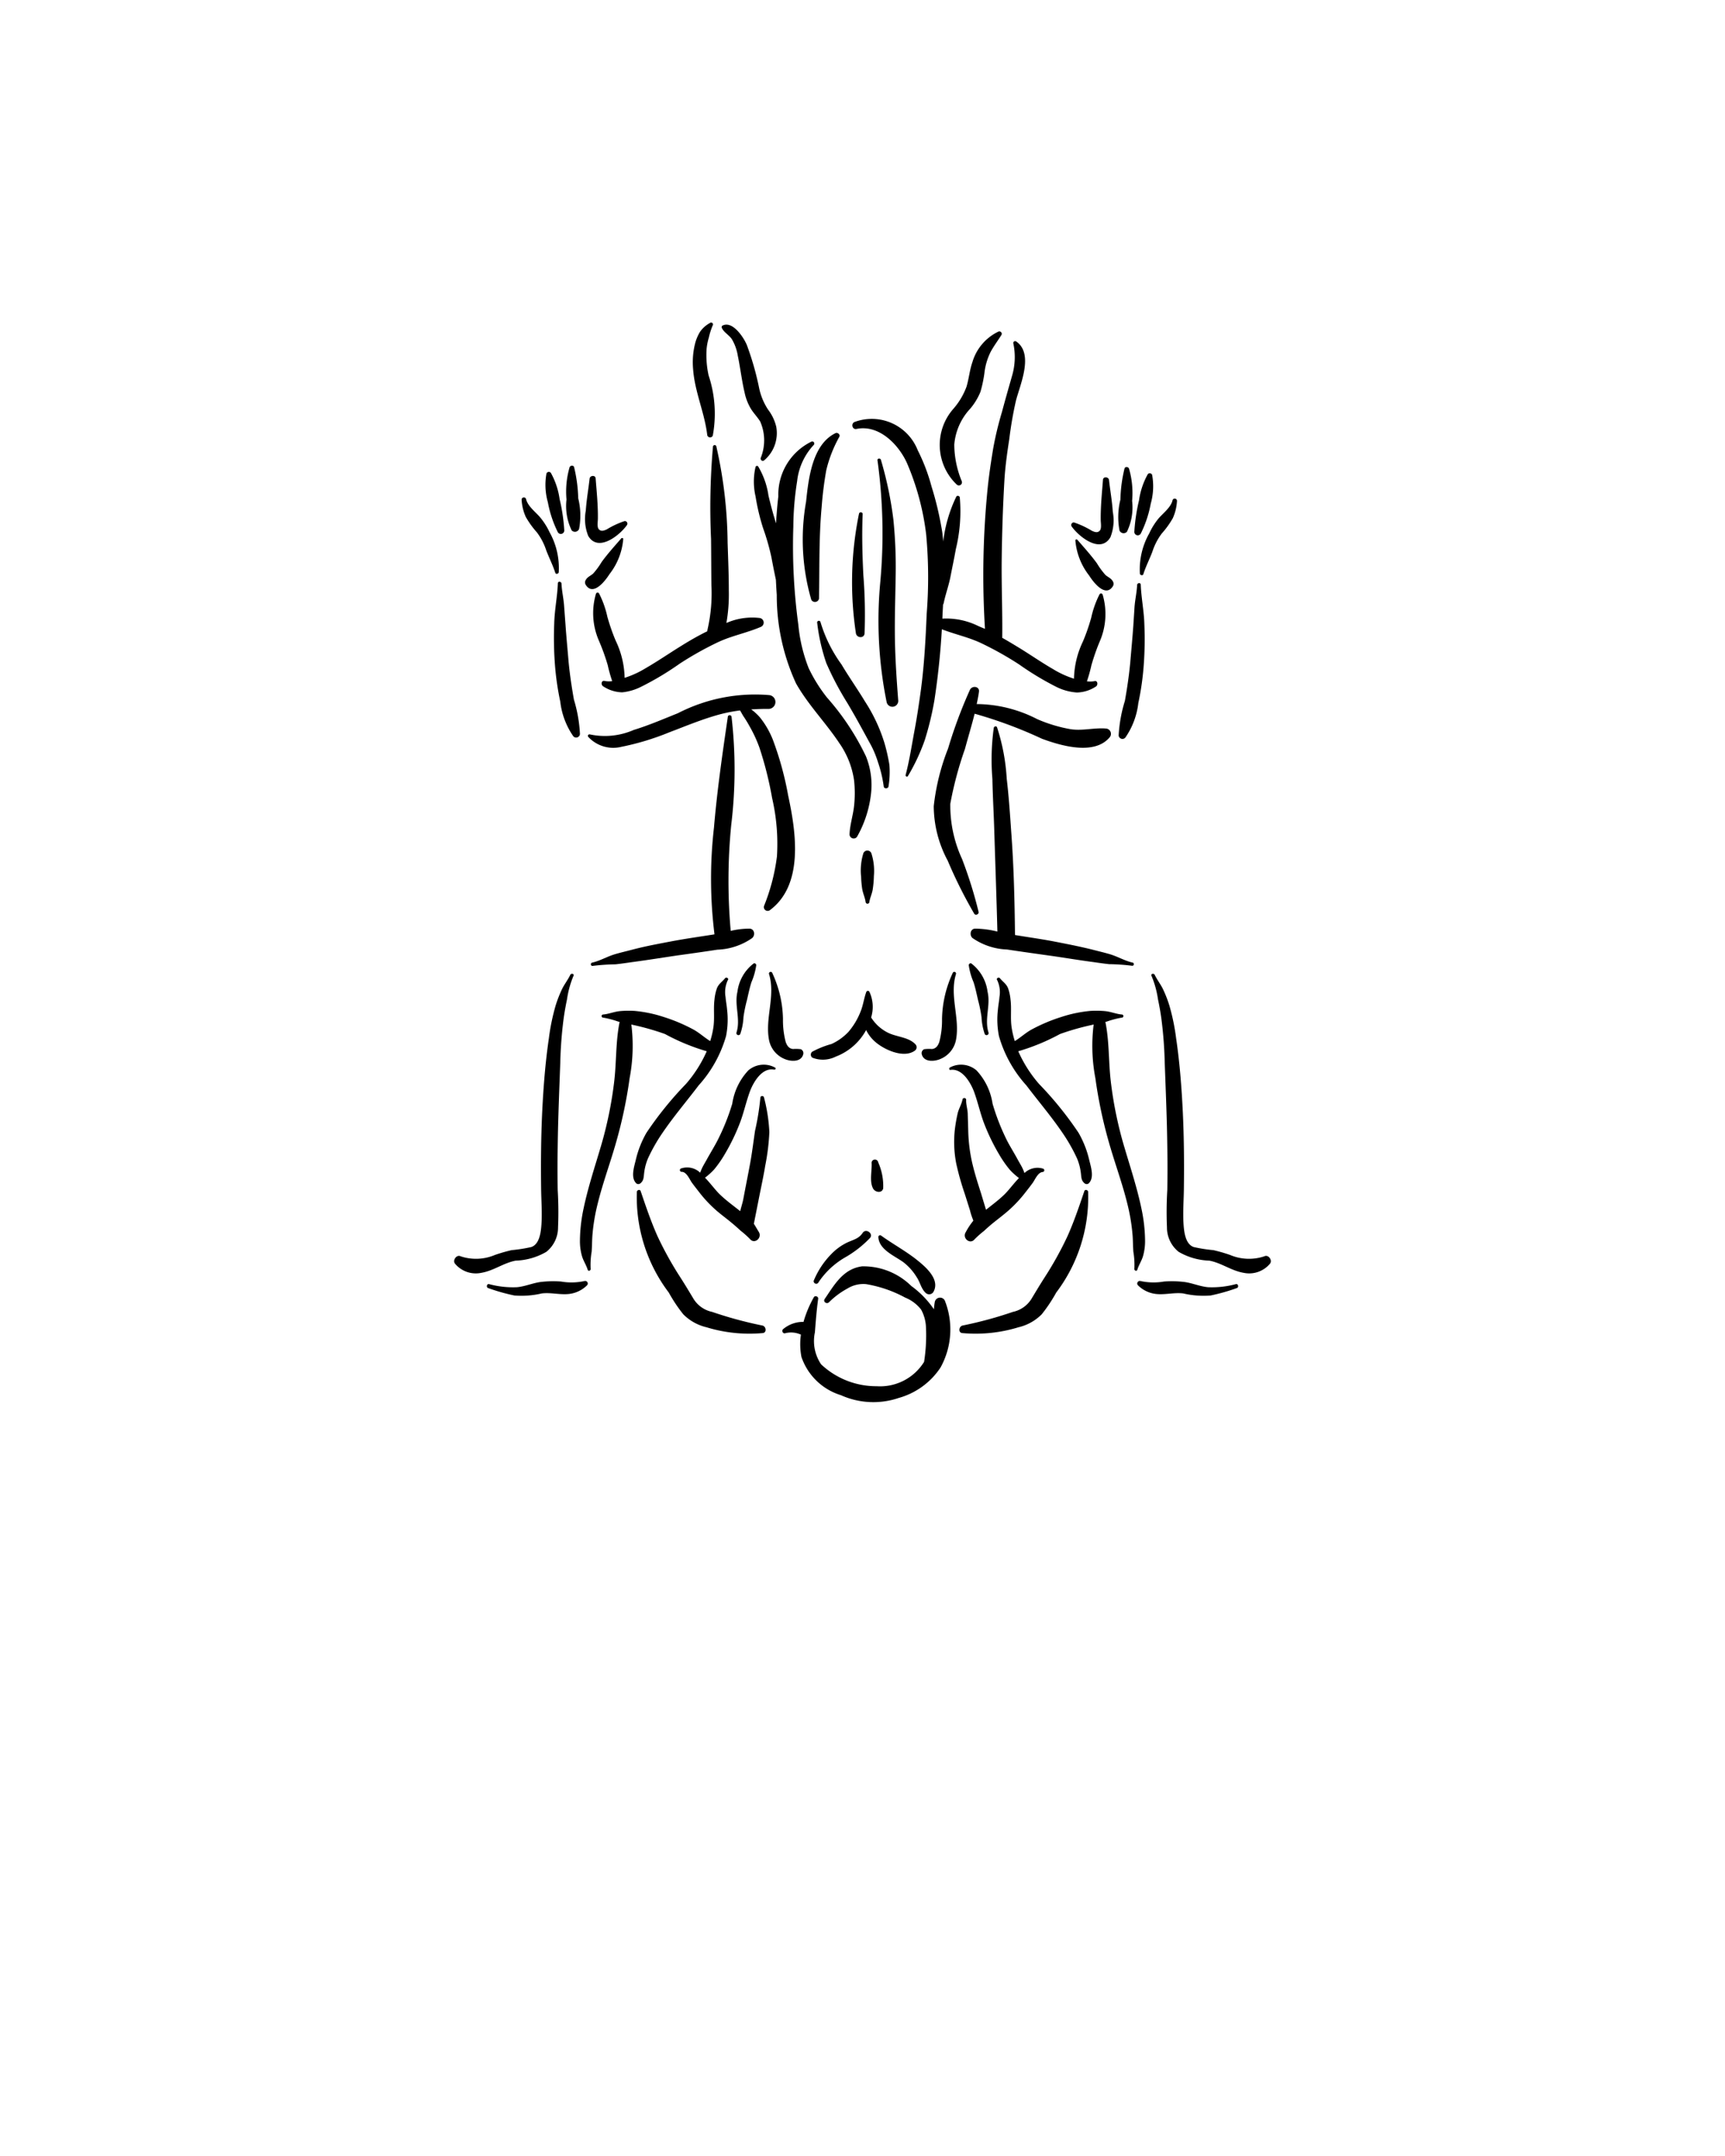 <svg xmlns="http://www.w3.org/2000/svg" data-name="Layer 1" viewBox="0 0 10 12.5" x="0px" y="0px"><title>KAMASUTRA</title><path d="M3.306,5.652c-.014.029-.034.054-.048.083a.699.699,0,0,0-.037.095,1.235,1.235,0,0,0-.039.189c-.021.143-.032.287-.039.431-.007.149-.008.299-.006.448.001.065.006.131.002.197-.003.046-.01.118-.059.135a.851.851,0,0,1-.114.018.925.925,0,0,0-.097.028.281.281,0,0,1-.198.008c-.025-.013-.05.025-.032.044a.157.157,0,0,0,.154.051c.069-.012.127-.057.196-.07a.379.379,0,0,0,.178-.051.18.18,0,0,0,.068-.142,2.095,2.095,0,0,0-.002-.217q-.002-.124 0-.249c.002-.163.009-.326.015-.489a2.384,2.384,0,0,1,.019-.252c.005-.038.012-.077.02-.115a.563.563,0,0,1,.037-.135C3.332,5.647,3.312,5.64,3.306,5.652Z"/><path d="M3.389,7.427a.355.355,0,0,1-.137.003.613.613,0,0,0-.121.003c-.046.007-.089.026-.135.03A.534.534,0,0,1,2.835,7.445c-.013-.003-.018.019-.005.023a1.117,1.117,0,0,0,.152.043.518.518,0,0,0,.159-.012c.049-.006.098.007.147.004a.176.176,0,0,0,.116-.052A.015.015,0,0,0,3.389,7.427Z"/><path d="M4.203,5.672c-.017.021-.037.032-.047.058a.272.272,0,0,0-.014.065c-.007.055.002.11-.007.165a.497.497,0,0,1-.018.076c-.034-.021-.065-.05-.099-.068a.979.979,0,0,0-.168-.071.769.769,0,0,0-.171-.036.556.556,0,0,0-.083.001c-.035.003-.066.017-.1.02a.009.009,0,0,0,.001.018.531.531,0,0,1,.087.023l.008.002c-.023.112-.018.229-.031.342a2.276,2.276,0,0,1-.079.384c-.035.118-.074.236-.099.356a.928.928,0,0,0-.021.182.32.32,0,0,0,.011.091c.008.029.025.053.034.082.003.01.018.005.017-.005a.458.458,0,0,1,.006-.101c.002-.03.002-.06.004-.09a1.108,1.108,0,0,1,.031-.188c.03-.122.074-.239.108-.36a2.681,2.681,0,0,0,.077-.367 1.0 1,0,0,0,.01-.311l.013.003a1.469,1.469,0,0,1,.182.052,1.224,1.224,0,0,0,.242.1.749.749,0,0,1-.12.189,2.032,2.032,0,0,0-.229.283.577.577,0,0,0-.063.161c-.01.04-.03.103.005.134a.019.019,0,0,0,.022-.001c.02-.016.019-.034.022-.059a.317.317,0,0,1,.022-.085.998.998,0,0,1,.086-.151c.064-.094.139-.182.208-.273a.723.723,0,0,0,.159-.286.494.494,0,0,0,.006-.153c-.002-.025-.007-.049-.009-.074a.163.163,0,0,1,.013-.097C4.228,5.674,4.211,5.662,4.203,5.672Z"/><path d="M4.345,5.384a.485.485,0,0,0-.109.013,3.285,3.285,0,0,1,.003-.614,2.675,2.675,0,0,0,.002-.626.011.011,0,0,0-.022.001c-.031.212-.062.426-.08.64a2.596,2.596,0,0,0,.003.619l-.012.002c-.076.012-.153.023-.229.037-.078.015-.156.029-.232.049-.034.009-.069.017-.103.027-.045.013-.088.039-.133.049-.012.003-.009.021.003.019a1.205,1.205,0,0,1,.131-.009c.038-.004.076-.01.113-.015.081-.011.162-.024.243-.036.079-.011.158-.022.236-.034a.375.375,0,0,0,.201-.067C4.38,5.422,4.374,5.385,4.345,5.384Z"/><path d="M4.419,7.685a2.301,2.301,0,0,1-.291-.079.167.167,0,0,1-.109-.078c-.024-.04-.048-.08-.073-.119a2.004,2.004,0,0,1-.134-.241c-.038-.085-.068-.174-.098-.262-.004-.012-.02-.007-.022.003a.916.916,0,0,0,.185.585.888.888,0,0,0,.084.126.279.279,0,0,0,.134.075.85.85,0,0,0,.325.034C4.447,7.728,4.442,7.689,4.419,7.685Z"/><path d="M4.642,6.083A.228.228,0,0,0,4.597,6.082c-.024-.003-.034-.019-.042-.04a.493.493,0,0,1-.016-.134.66.66,0,0,0-.063-.269.01.01,0,0,0-.018.008c.039.126-.024.256 0.0.382a.15.15,0,0,0,.091.111c.035.015.094.019.107-.026A.025.025,0,0,0,4.642,6.083Z"/><path d="M4.492,6.189a.137.137,0,0,0-.154.017.36.36,0,0,0-.093.193,1.281,1.281,0,0,1-.085.212c-.018.035-.039.069-.058.103-.009.017-.019.033-.028.05a.311.311,0,0,0-.015.035.109.109,0,0,0-.109-.025.01.01,0,0,0,.003.02c.028.001.045.045.058.063.014.019.029.038.043.056a.734.734,0,0,0,.092.099c.031.028.065.052.097.079.017.014.034.029.05.044a.541.541,0,0,1,.054.048c.027.034.074-.007.051-.042-.01-.016-.018-.031-.028-.046.003-.012.005-.025.008-.039l.019-.096c.013-.067.028-.134.039-.201a1.284,1.284,0,0,0,.024-.195.965.965,0,0,0-.031-.201c-.002-.011-.02-.012-.021.001a1.488,1.488,0,0,1-.031.192c-.01.068-.018.135-.031.203-.012.064-.025.129-.037.193-.004.021-.012.045-.018.07-.04-.032-.082-.062-.119-.098-.025-.024-.053-.063-.085-.096a.38.38,0,0,0,.054-.049.657.657,0,0,0,.061-.088,1.184,1.184,0,0,0,.086-.177c.024-.062.037-.126.06-.188.02-.052.068-.135.136-.125C4.498,6.204,4.5,6.192,4.492,6.189Z"/><path d="M4.369,5.586a.245.245,0,0,0-.094.164c-.019.08.02.159-.006.238a.012.012,0,0,0,.022.008.348.348,0,0,0,.019-.099.82.82,0,0,1,.02-.098c.008-.035.015-.069.026-.104a.383.383,0,0,0,.028-.099C4.384,5.589,4.376,5.582,4.369,5.586Z"/><path d="M6.694,5.652c.014.029.034.054.048.083a.699.699,0,0,1,.037.095,1.235,1.235,0,0,1,.039.189c.021.143.032.287.039.431.007.149.008.299.006.448-.001.065-.006.131-.002.197.003.046.01.118.059.135a.851.851,0,0,0,.114.018.925.925,0,0,1,.097.028.281.281,0,0,0,.198.008c.025-.013.05.025.032.044a.157.157,0,0,1-.154.051c-.069-.012-.127-.057-.196-.07a.379.379,0,0,1-.178-.051.18.18,0,0,1-.068-.142,2.095,2.095,0,0,1,.002-.217q.002-.124-0-.249c-.002-.163-.009-.326-.015-.489a2.384,2.384,0,0,0-.019-.252c-.005-.038-.012-.077-.02-.115a.563.563,0,0,0-.037-.135C6.668,5.647,6.688,5.64,6.694,5.652Z"/><path d="M6.611,7.427a.355.355,0,0,0,.137.003.613.613,0,0,1,.121.003c.046.007.089.026.135.03A.534.534,0,0,0,7.165,7.445c.013-.003.018.019.005.023a1.117,1.117,0,0,1-.152.043.518.518,0,0,1-.159-.012c-.049-.006-.098.007-.147.004a.176.176,0,0,1-.116-.052A.015.015,0,0,1,6.611,7.427Z"/><path d="M5.797,5.672c.017.021.037.032.047.058a.272.272,0,0,1,.014.065c.007.055-.002.11.007.165a.497.497,0,0,0,.018.076c.034-.021.065-.05.099-.068a.979.979,0,0,1,.168-.071.769.769,0,0,1,.171-.036.556.556,0,0,1,.083.001c.035.003.066.017.1.02a.009.009,0,0,1-.001.018.531.531,0,0,0-.087.023l-.008.002c.023.112.018.229.031.342a2.276,2.276,0,0,0,.079.384c.035.118.074.236.099.356a.928.928,0,0,1,.021.182.32.32,0,0,1-.011.091c-.008.029-.025.053-.034.082-.003.01-.018.005-.017-.005a.458.458,0,0,0-.006-.101c-.002-.03-.002-.06-.004-.09a1.108,1.108,0,0,0-.031-.188c-.03-.122-.074-.239-.108-.36a2.681,2.681,0,0,1-.077-.367 1.0 1,0,0,1-.01-.311l-.013.003a1.469,1.469,0,0,0-.182.052,1.224,1.224,0,0,1-.242.1.749.749,0,0,0,.12.189,2.032,2.032,0,0,1,.229.283.577.577,0,0,1,.063.161c.01.04.03.103-.005.134a.019.019,0,0,1-.022-.001c-.02-.016-.019-.034-.022-.059a.317.317,0,0,0-.022-.085.998.998,0,0,0-.086-.151c-.064-.094-.139-.182-.208-.273a.723.723,0,0,1-.159-.286.494.494,0,0,1-.006-.153c.002-.025.007-.049.009-.074a.163.163,0,0,0-.013-.097C5.772,5.674,5.789,5.662,5.797,5.672Z"/><path d="M6.566,5.581c-.045-.01-.088-.036-.133-.049-.034-.01-.069-.018-.103-.027-.077-.019-.155-.034-.232-.049-.071-.013-.142-.023-.214-.035-.002-.2-.007-.401-.022-.6-.007-.102-.014-.205-.026-.307a1.172,1.172,0,0,0-.056-.297c-.004-.01-.017-.006-.019.003a1.352,1.352,0,0,0-.008.296c.002.101.008.202.011.303.006.194.013.388.018.582a.552.552,0,0,0-.129-.017c-.028.001-.034.037-.016.054a.375.375,0,0,0,.201.067c.079.012.158.023.236.034.081.011.162.025.243.036.038.005.075.011.113.015a1.205,1.205,0,0,1,.131.009C6.575,5.602,6.577,5.583,6.566,5.581Z"/><path d="M5.581,7.685a2.301,2.301,0,0,0,.291-.079.167.167,0,0,0,.109-.078c.024-.04.048-.08.073-.119a2.004,2.004,0,0,0,.134-.241c.038-.085.068-.174.098-.262.004-.012.02-.007.022.003a.916.916,0,0,1-.185.585.888.888,0,0,1-.084.126.279.279,0,0,1-.134.075.85.85,0,0,1-.325.034C5.553,7.728,5.558,7.689,5.581,7.685Z"/><path d="M5.358,6.083A.228.228,0,0,1,5.403,6.082c.024-.003.034-.019.042-.04a.493.493,0,0,0,.016-.134.66.66,0,0,1,.063-.269.01.01,0,0,1,.018.008c-.039.126.024.256-0.0.382a.15.15,0,0,1-.091.111c-.035.015-.094.019-.107-.026A.025.025,0,0,1,5.358,6.083Z"/><path d="M6.048,6.776a.109.109,0,0,0-.109.025.311.311,0,0,0-.015-.035c-.009-.017-.019-.033-.028-.05-.019-.035-.04-.068-.058-.103A1.282,1.282,0,0,1,5.754,6.399a.36.36,0,0,0-.093-.193.137.137,0,0,0-.154-.017c-.007.003-.005.016.003.014.068-.01.116.073.136.125.023.062.036.126.06.188a1.183,1.183,0,0,0,.086.177.657.657,0,0,0,.061.088.38.38,0,0,0,.054.049c-.032.033-.06.072-.085.096-.033.032-.07.059-.106.088L5.687,6.918c-.019-.059-.038-.119-.052-.18a.936.936,0,0,1-.022-.18c-.001-.034-.002-.068-.003-.102-.001-.027-.011-.055-.009-.081a.011.011,0,0,0-.021-.002c-.005.029-.023.056-.029.085a.897.897,0,0,0-.016.094.657.657,0,0,0,.008.192,1.579,1.579,0,0,0,.05.178l.03.095a.395.395,0,0,0,.019.058L5.642,7.078a.398.398,0,0,0-.043.065c-.023.035.024.075.051.042a.541.541,0,0,1,.054-.048c.016-.015.033-.03.05-.044.032-.026.066-.051.097-.079a.734.734,0,0,0,.092-.099c.015-.019.029-.037.043-.056C6,6.84,6.017,6.796,6.045,6.795A.01.01,0,0,0,6.048,6.776Z"/><path d="M5.631,5.586a.245.245,0,0,1,.094.164c.019.08-.02.159.006.238a.012.012,0,0,1-.022.008.348.348,0,0,1-.019-.099.82.82,0,0,0-.02-.098c-.008-.035-.015-.069-.026-.104a.383.383,0,0,1-.028-.099C5.616,5.589,5.624,5.582,5.631,5.586Z"/><path d="M5.308,6.056c-.04-.045-.115-.043-.167-.072a.243.243,0,0,1-.091-.085A.208.208,0,0,0,5.04,5.75a.01.01,0,0,0-.018.001c-.014.038-.018.078-.034.116a.408.408,0,0,1-.069.115.312.312,0,0,1-.099.071.526.526,0,0,0-.112.045.022.022,0,0,0,.001.034.166.166,0,0,0,.136-.006.336.336,0,0,0,.176-.154.217.217,0,0,0,.05.066c.052.047.168.101.233.053A.024.024,0,0,0,5.308,6.056Z"/><path d="M5.477,7.54a.031.031,0,0,0-.058.009.376.376,0,0,0-.005.042.546.546,0,0,0-.131-.135.395.395,0,0,0-.286-.114c-.11.015-.16.107-.216.189-.012.017.013.033.026.018A.46.46,0,0,1,4.912,7.471.176.176,0,0,1,5.02,7.445a.724.724,0,0,1,.227.078.223.223,0,0,1,.093.07.232.232,0,0,1,.028.103.996.996,0,0,1-.011.2l-.002.003a.3.3,0,0,1-.273.138.466.466,0,0,1-.322-.127.241.241,0,0,1-.036-.185c.005-.065.01-.13.019-.195.002-.013-.018-.021-.025-.009a.657.657,0,0,0-.06.143.179.179,0,0,0-.118.042c-.01.008-.003.027.011.024a.136.136,0,0,1,.092.008.39.39,0,0,0,.003.129.35.35,0,0,0,.229.222.458.458,0,0,0,.335.016.428.428,0,0,0,.242-.176A.455.455,0,0,0,5.477,7.54Z"/><path d="M5.001,7.148c-.023.035-.057.04-.092.057a.32.32,0,0,0-.082.058.483.483,0,0,0-.11.163.015.015,0,0,0,.025.013.465.465,0,0,1,.154-.147.635.635,0,0,0,.147-.114C5.066,7.153,5.02,7.119,5.001,7.148Z"/><path d="M5.317,7.306c-.066-.053-.141-.093-.21-.143a.01.01,0,0,0-.015.009c.003.073.094.109.145.146a.321.321,0,0,1,.078.088c.02.03.026.07.055.093a.029.029,0,0,0,.04-.007C5.453,7.42,5.367,7.346,5.317,7.306Z"/><path d="M5.091,6.739a.019.019,0,0,0-.038.006c.002.045-.014.106.009.147.012.021.051.028.058-.002A.337.337,0,0,0,5.091,6.739Z"/><path d="M4.569,4.612a1.843,1.843,0,0,0-.089-.324.502.502,0,0,0-.074-.128.314.314,0,0,0-.051-.047c.032-.002.063-.003.096-.003a.04.04,0,0,0,.008-.08.977.977,0,0,0-.529.105c-.085.034-.168.07-.256.097A.418.418,0,0,1,3.42,4.258a.009.009,0,0,0-.01.014.197.197,0,0,0,.192.058A1.515,1.515,0,0,0,3.877,4.247c.092-.035.183-.073.277-.1a.894.894,0,0,1,.136-.028c.007.011.014.025.02.034.013.019.025.039.036.059a.769.769,0,0,1,.057.124,2.065,2.065,0,0,1,.073.291,1.174,1.174,0,0,1,.028.339,1.154,1.154,0,0,1-.075.287.022.022,0,0,0,.034.024C4.662,5.129,4.614,4.821,4.569,4.612Z"/><path d="M6.413,4.224c-.069-.006-.135.014-.205.004a.849.849,0,0,1-.196-.059.777.777,0,0,0-.35-.087c.005-.024.01-.047.013-.071.005-.032-.039-.038-.052-.012a2.721,2.721,0,0,0-.127.341,1.296,1.296,0,0,0-.083.334.675.675,0,0,0,.081.316,2.676,2.676,0,0,0,.154.308c.008.012.028.002.025-.011a2.52,2.52,0,0,0-.096-.307.739.739,0,0,1-.068-.32A2.099,2.099,0,0,1,5.594,4.342c.018-.067.039-.136.056-.204a2.563,2.563,0,0,1,.39.145c.111.041.307.099.395-.011A.031.031,0,0,0,6.413,4.224Z"/><path d="M3.186,3.086A.402.402,0,0,0,3.13,2.998c-.026-.03-.07-.063-.08-.103a.013.013,0,0,0-.026.004.279.279,0,0,0,.024.098.51.51,0,0,0,.064.089.357.357,0,0,1,.055.106c.017.044.038.085.052.129.003.01.019.006.02-.003A.425.425,0,0,0,3.186,3.086Z"/><path d="M3.327,4.056c-.013-.073-.024-.147-.031-.221-.006-.072-.013-.144-.018-.216l-.008-.108c-.003-.042-.013-.084-.015-.127-0-.013-.021-.016-.021-.002-.003.077-.019.153-.021.231a2.048,2.048,0,0,0,.003.226,1.606,1.606,0,0,0,.032.229.44.44,0,0,0,.075.2.022.022,0,0,0,.039-.012A.823.823,0,0,0,3.327,4.056Z"/><path d="M3.244,2.893a.436.436,0,0,0-.051-.152.015.015,0,0,0-.025.004.369.369,0,0,0,.008.167.656.656,0,0,0,.057.172.02.02,0,0,0,.038-.011A1.044,1.044,0,0,0,3.244,2.893Z"/><path d="M3.352,2.889a.85.85,0,0,0-.024-.181c-.004-.012-.022-.01-.026.001a.507.507,0,0,0-.018.187.325.325,0,0,0,.03.179A.026.026,0,0,0,3.357,3.067.417.417,0,0,0,3.352,2.889Z"/><path d="M3.621,3.021a.505.505,0,0,0-.103.048c-.017.008-.034.014-.047-.001-.011-.013-.005-.045-.005-.061.001-.078-.007-.155-.013-.233-.001-.021-.033-.018-.035.001-.007.062-.018.123-.022.185a.264.264,0,0,0,.014.147c.057.097.181-.002.224-.062A.015.015,0,0,0,3.621,3.021Z"/><path d="M3.601,3.122c-.039.045-.078.088-.113.136a.438.438,0,0,1-.049.067c-.014.013-.033.019-.043.037a.027.027,0,0,0,.001.031c.044.065.114-.029.136-.064a.381.381,0,0,0,.08-.204C3.613,3.118,3.604,3.118,3.601,3.122Z"/><path d="M4.404,3.583a.371.371,0,0,0-.193.029.962.962,0,0,0,.014-.189c-0-.092-.004-.184-.007-.276A2.606,2.606,0,0,0,4.153,2.59a.01.01,0,0,0-.02.001,4.028,4.028,0,0,0-.011.534c.001.088.001.176.002.265a.937.937,0,0,1-.022.258l-.002.012c-.051.025-.1.053-.148.083-.07.043-.138.09-.209.131a.55.55,0,0,1-.11.052l-.012.004a.523.523,0,0,0-.052-.216,1.156,1.156,0,0,1-.048-.138.559.559,0,0,0-.048-.135.01.01,0,0,0-.018.001.399.399,0,0,0,.018.275,1.259,1.259,0,0,1,.05.139.838.838,0,0,0,.026.093.132.132,0,0,1-.044-.001c-.02-.005-.023.024-.007.032a.208.208,0,0,0,.109.034A.315.315,0,0,0,3.72,3.98a1.691,1.691,0,0,0,.22-.132,1.906,1.906,0,0,1,.225-.126c.08-.037.166-.053.247-.088A.027.027,0,0,0,4.404,3.583Z"/><path d="M6.662,3.093a.402.402,0,0,1,.055-.088c.026-.03.07-.063.08-.103a.013.013,0,0,1,.026.004.279.279,0,0,1-.024.098.51.51,0,0,1-.064.089A.357.357,0,0,0,6.68,3.2c-.017.044-.038.085-.052.129-.003.01-.019.006-.02-.003A.425.425,0,0,1,6.662,3.093Z"/><path d="M6.521,4.064c.013-.073.024-.147.031-.221.006-.072.013-.144.018-.216L6.577,3.519c.003-.042.013-.084.015-.127 0-.013.021-.016.021-.002.003.077.019.153.021.231a2.048,2.048,0,0,1-.003.226,1.606,1.606,0,0,1-.032.229.44.44,0,0,1-.075.2.022.022,0,0,1-.039-.012A.823.823,0,0,1,6.521,4.064Z"/><path d="M6.603,2.901a.436.436,0,0,1,.051-.152.015.015,0,0,1,.025.004.369.369,0,0,1-.008.167.656.656,0,0,1-.057.172.02.02,0,0,1-.038-.011A1.044,1.044,0,0,1,6.603,2.901Z"/><path d="M6.495,2.897a.85.85,0,0,1,.024-.181c.004-.012.022-.01.026.001a.507.507,0,0,1,.018.187.325.325,0,0,1-.03.179.026.026,0,0,1-.043-.007A.417.417,0,0,1,6.495,2.897Z"/><path d="M6.226,3.029a.505.505,0,0,1,.103.048c.017.008.034.014.047-.001.011-.013.005-.045.005-.061-.001-.078.007-.155.013-.233.001-.021.033-.018.035.001.007.062.018.123.022.185a.264.264,0,0,1-.014.147c-.057.097-.181-.002-.224-.062A.015.015,0,0,1,6.226,3.029Z"/><path d="M6.246,3.13c.039.045.078.088.113.136a.438.438,0,0,0,.049.067c.014.013.033.019.043.037a.027.027,0,0,1-.001.031c-.044.065-.114-.029-.136-.064a.381.381,0,0,1-.08-.204C6.235,3.126,6.243,3.126,6.246,3.13Z"/><path d="M6.374,3.722a.399.399,0,0,0,.018-.275.01.01,0,0,0-.018-.001.559.559,0,0,0-.048.135,1.156,1.156,0,0,1-.048.138.523.523,0,0,0-.052.216l-.012-.004a.55.55,0,0,1-.11-.052c-.071-.041-.139-.089-.209-.131-.028-.017-.056-.034-.085-.05.002-.153-.005-.307-.003-.46s.007-.306.016-.459c.005-.079.016-.156.028-.234a2.192,2.192,0,0,1,.039-.224c.024-.092.105-.271-0-.342a.011.011,0,0,0-.016.01.383.383,0,0,1-.007.19c-.02.07-.04.14-.059.211a1.95,1.95,0,0,0-.05.208c-.012.072-.023.145-.031.218a5.062,5.062,0,0,0-.017.83l-.038-.016a.419.419,0,0,0-.227-.042.027.027,0,0,0-.008.051c.081.035.167.051.247.088a1.906,1.906,0,0,1,.225.126,1.69,1.69,0,0,0,.22.132.315.315,0,0,0,.114.03.208.208,0,0,0,.109-.034c.015-.008.012-.037-.007-.032a.132.132,0,0,1-.044.001.838.838,0,0,0,.026-.093A1.259,1.259,0,0,1,6.374,3.722Z"/><path d="M5.02,4.385a1.462,1.462,0,0,0-.226-.341.897.897,0,0,1-.106-.17.918.918,0,0,1-.06-.252,3.389,3.389,0,0,1-.029-.568,1.741,1.741,0,0,1,.022-.264A.366.366,0,0,1,4.717,2.58a.012.012,0,0,0-.012-.02.342.342,0,0,0-.193.318q-.009.078-.013.156C4.482,2.982,4.468,2.928,4.455,2.874a.456.456,0,0,0-.06-.17.009.009,0,0,0-.015.003.379.379,0,0,0,0.0.171,1.252,1.252,0,0,0,.044.185,1.314,1.314,0,0,1,.048.168c.008.044.017.088.026.131q.002.044.005.087a1.218,1.218,0,0,0,.112.514c.071.125.172.227.251.346a.501.501,0,0,1,.085.214.688.688,0,0,1-0.0.151c-.006.054-.024.108-.026.162a.024.024,0,0,0,.043.016.653.653,0,0,0,.081-.247A.445.445,0,0,0,5.02,4.385Z"/><path d="M4.844,2.511c-.136.066-.157.265-.171.397a1.256,1.256,0,0,0,.03.569.024.024,0,0,0,.045-.007c.003-.177-.001-.352.015-.528a2.151,2.151,0,0,1,.027-.216.757.757,0,0,1,.076-.194C4.872,2.519,4.856,2.506,4.844,2.511Z"/><path d="M5.156,4.435a1.062,1.062,0,0,0-.029-.128A.951.951,0,0,0,5.015,4.068c-.044-.073-.093-.142-.137-.216a.812.812,0,0,1-.122-.247.01.01,0,0,0-.019.003,1.109,1.109,0,0,0,.053.236,1.759,1.759,0,0,0,.121.23c.045.075.086.151.128.228a.571.571,0,0,1,.051.118.731.731,0,0,1,.033.139c.001.016.027.015.028-.001A.519.519,0,0,0,5.156,4.435Z"/><path d="M5.564,2.884c-.001-.009-.015-.013-.02-.005a.813.813,0,0,0-.076.261c-.002-.027-.005-.054-.01-.08A1.848,1.848,0,0,0,5.4,2.82,1.089,1.089,0,0,0,5.32,2.61a.286.286,0,0,0-.367-.163c-.021.01-.012.045.012.04.13-.027.243.089.292.196a1.496,1.496,0,0,1,.112.415,2.693,2.693,0,0,1,.003.462c-.006.146-.014.292-.033.437-.011.08-.023.161-.038.241-.016.085-.029.172-.051.255-.002.007.008.014.013.007a1.153,1.153,0,0,0,.098-.209,1.766,1.766,0,0,0,.056-.232,4.372,4.372,0,0,0,.047-.497l.003-.057.003-.005c.011-.055.031-.107.041-.162.01-.051.021-.103.03-.154A.923.923,0,0,0,5.564,2.884Z"/><path d="M5.188,3.709c-.002-.119.002-.238.004-.356a2.761,2.761,0,0,0-.013-.341,2.144,2.144,0,0,0-.072-.345C5.104,2.654,5.084,2.657,5.087,2.67a3.098,3.098,0,0,1,.016.706,2.377,2.377,0,0,0,.037.695.034.034,0,0,0,.067-.011C5.198,3.943,5.19,3.826,5.188,3.709Z"/><path d="M5.005,3.335c-.006-.119-.009-.237-.004-.356a.011.011,0,0,0-.021-.002,1.979,1.979,0,0,0-.018.696c.006.027.048.029.05-.001A2.918,2.918,0,0,0,5.005,3.335Z"/><path d="M4.108,2.177a.544.544,0,0,1-.012-.151.33.33,0,0,1,.013-.068A.419.419,0,0,1,4.131,1.888a.011.011,0,0,0-.016-.015.167.167,0,0,0-.057.051.254.254,0,0,0-.027.062.445.445,0,0,0-.013.154c.009.131.067.253.082.383a.017.017,0,0,0,.032.003A.701.701,0,0,0,4.108,2.177Z"/><path d="M4.5,2.474a.267.267,0,0,0-.048-.1.363.363,0,0,1-.051-.123,1.664,1.664,0,0,0-.072-.252c-.018-.043-.084-.144-.143-.11l-.003.008c.01.029.043.044.06.07a.275.275,0,0,1,.034.095c.015.072.023.145.04.216a.301.301,0,0,0,.036.092c.016.026.038.048.054.074a.271.271,0,0,1,.003.211c-.003.011.009.023.02.014A.207.207,0,0,0,4.5,2.474Z"/><path d="M5.789,1.922a.286.286,0,0,0-.152.178c-.016.046-.02.095-.034.142a.414.414,0,0,1-.076.128.317.317,0,0,0,.021.441.018.018,0,0,0,.027-.022.567.567,0,0,1-.043-.211.347.347,0,0,1,.092-.208.358.358,0,0,0,.06-.099.732.732,0,0,0,.024-.118.363.363,0,0,1,.036-.115c.018-.033.042-.065.062-.097A.014.014,0,0,0,5.789,1.922Z"/><path d="M5.051,4.946a.025.025,0,0,0-.046.001.338.338,0,0,0-.013.137.587.587,0,0,0,.006.068c.004.027.016.05.02.077a.011.011,0,0,0,.022-.001c.004-.024.015-.046.019-.07a.579.579,0,0,0,.007-.079A.333.333,0,0,0,5.051,4.946Z"/></svg>
